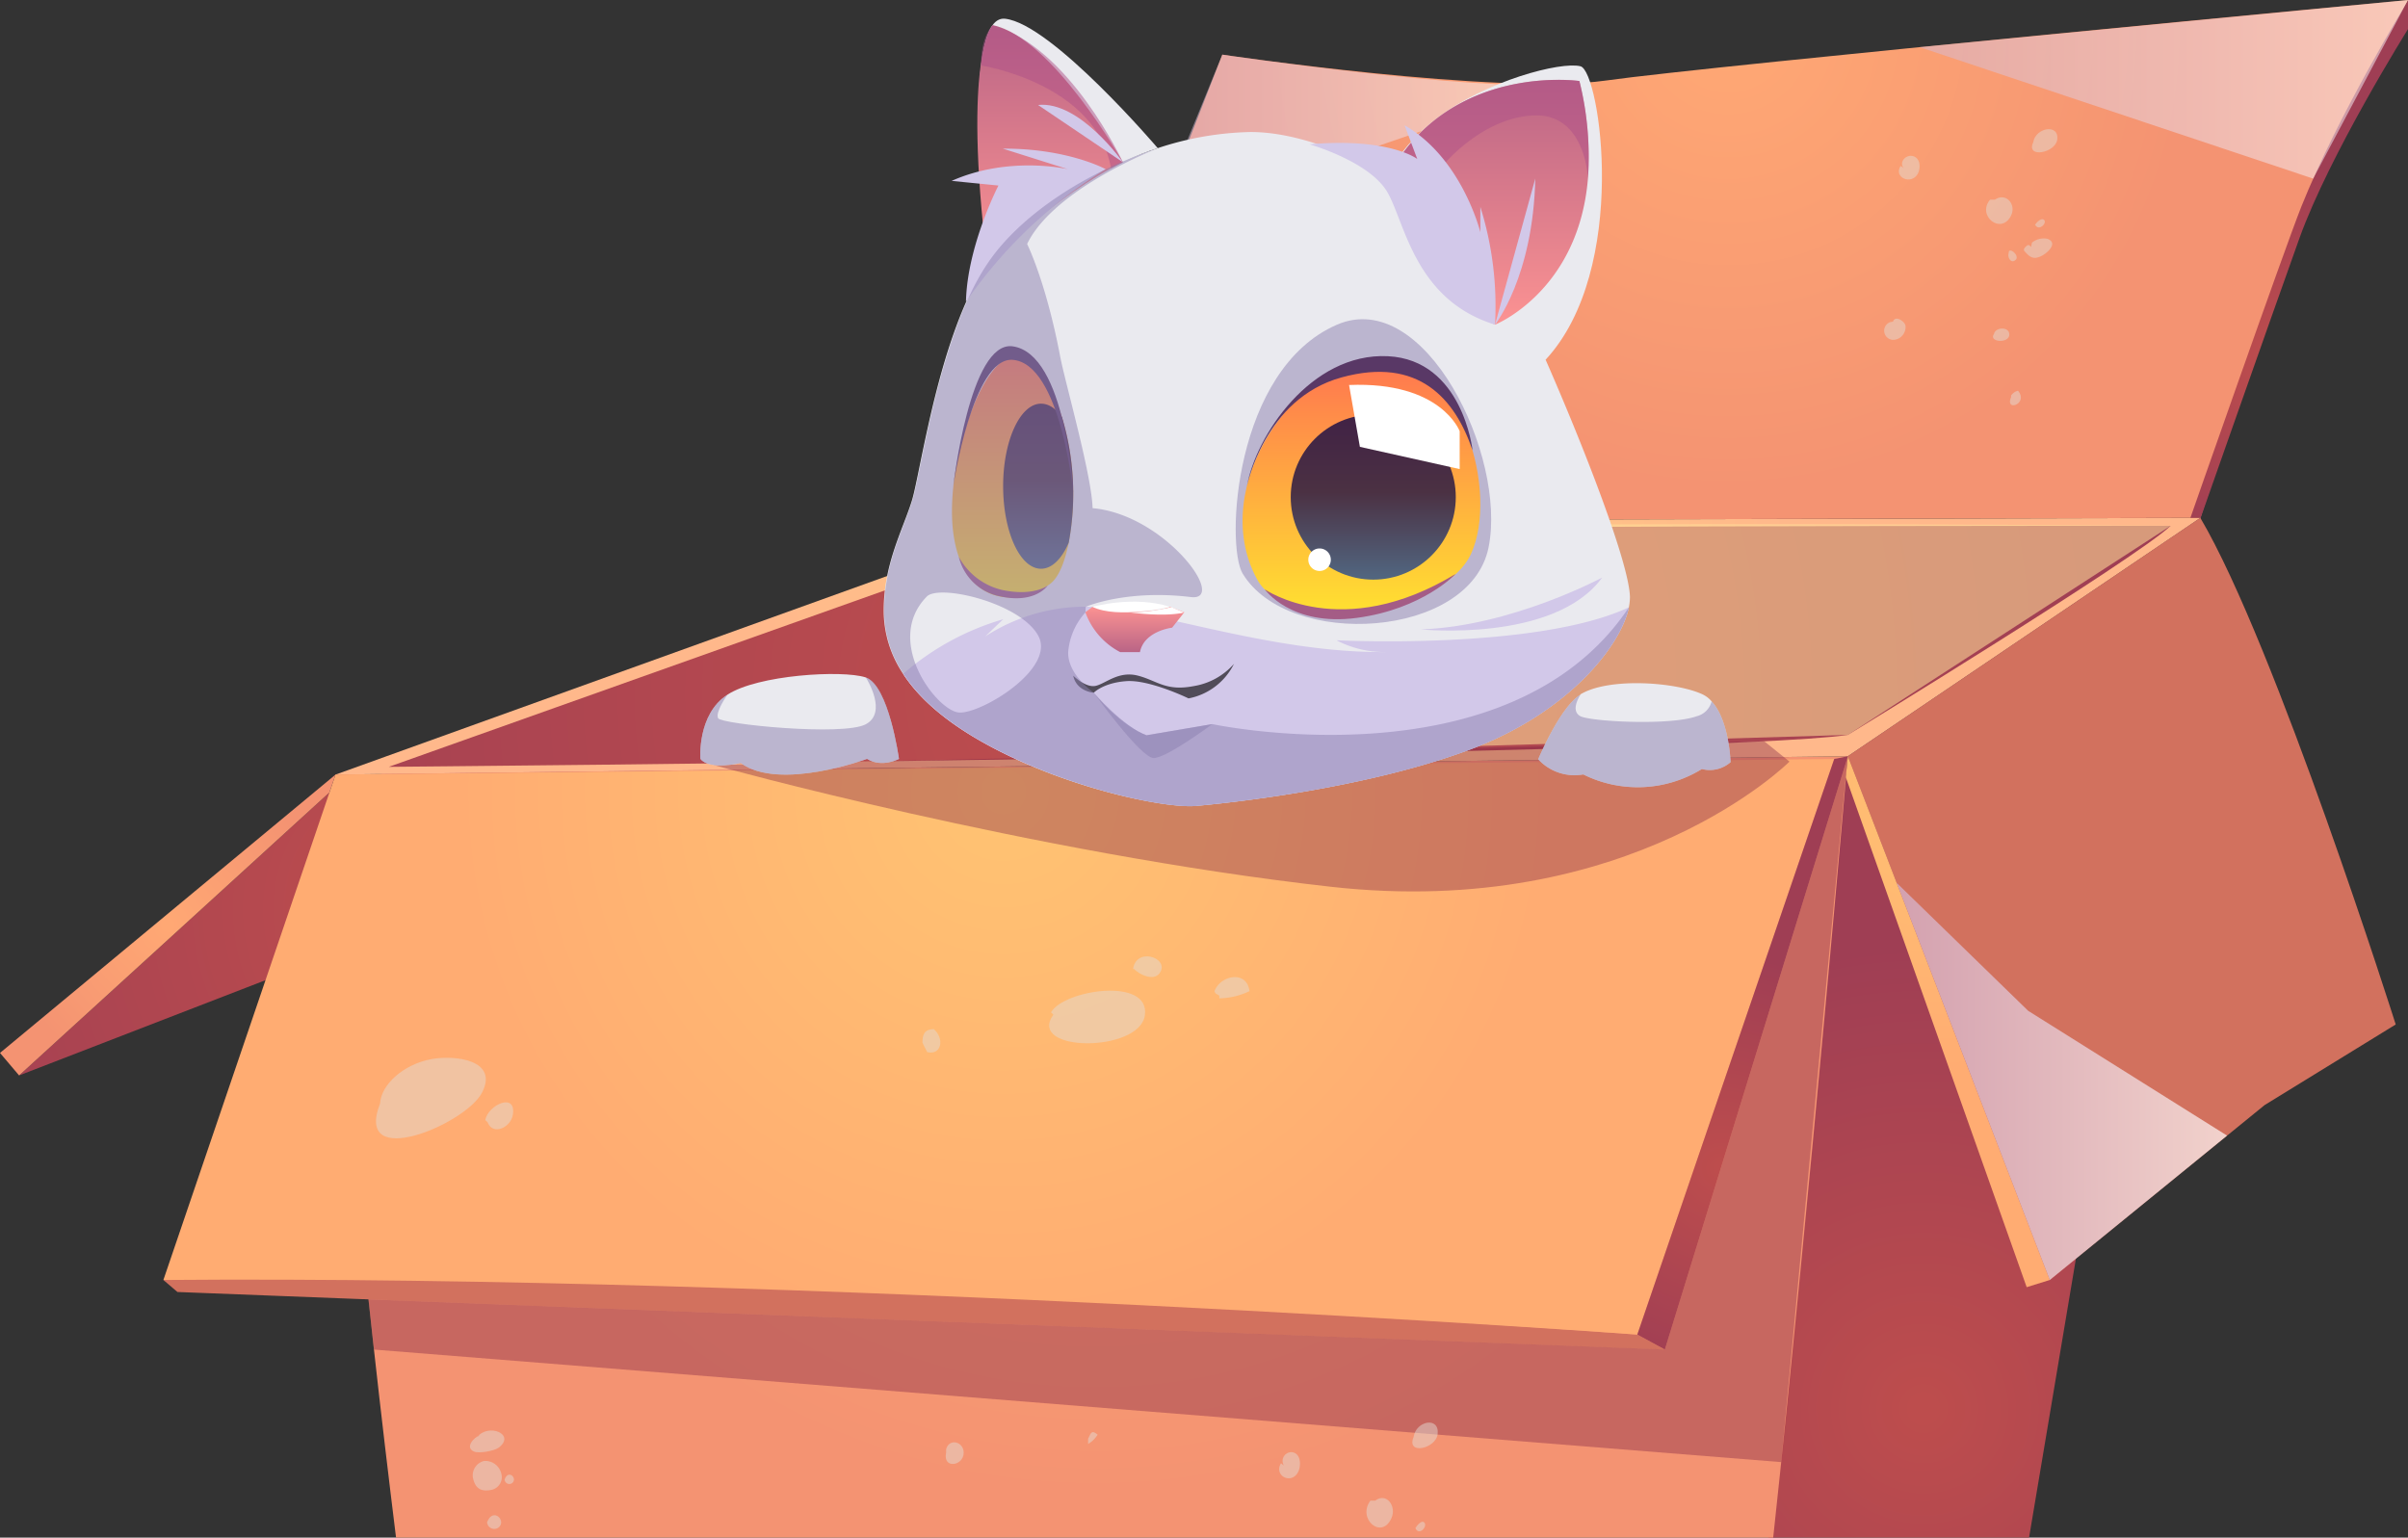 <svg xmlns="http://www.w3.org/2000/svg" xmlns:xlink="http://www.w3.org/1999/xlink" viewBox="0 0 444.95 284.16"><rect x="0" y="0" width="444.95" height="284.16" fill="#333333" stroke="none"/><defs><style>.cls-1{isolation:isolate;}.cls-10,.cls-11,.cls-12,.cls-14,.cls-15,.cls-16,.cls-17,.cls-18,.cls-19,.cls-2,.cls-20,.cls-21,.cls-22,.cls-23,.cls-24,.cls-26,.cls-27,.cls-28,.cls-29,.cls-3,.cls-30,.cls-31,.cls-32,.cls-33,.cls-35,.cls-36,.cls-4,.cls-5,.cls-6,.cls-8,.cls-9{fill-rule:evenodd;}.cls-2{fill:url(#Áåçûìÿííûé_ãðàäèåíò_17);}.cls-3{fill:url(#Áåçûìÿííûé_ãðàäèåíò_17-2);}.cls-4{fill:url(#Áåçûìÿííûé_ãðàäèåíò_83);}.cls-5{fill:url(#Áåçûìÿííûé_ãðàäèåíò_56);}.cls-6{fill:url(#Áåçûìÿííûé_ãðàäèåíò_17-3);}.cls-7{fill:#ffdd98;opacity:0.58;}.cls-33,.cls-7{mix-blend-mode:soft-light;}.cls-8{fill:#d2715e;}.cls-9{fill:url(#Áåçûìÿííûé_ãðàäèåíò_117);}.cls-10{fill:url(#Áåçûìÿííûé_ãðàäèåíò_17-4);}.cls-11{fill:url(#Áåçûìÿííûé_ãðàäèåíò_117-2);}.cls-12{fill:url(#Áåçûìÿííûé_ãðàäèåíò_83-2);}.cls-13{fill:#791b40;opacity:0.36;}.cls-14{fill:url(#Áåçûìÿííûé_ãðàäèåíò_17-5);}.cls-15{fill:url(#Áåçûìÿííûé_ãðàäèåíò_83-3);}.cls-16{opacity:0.68;fill:url(#Áåçûìÿííûé_ãðàäèåíò_2);}.cls-16,.cls-17,.cls-20,.cls-30,.cls-34,.cls-36{mix-blend-mode:multiply;}.cls-17,.cls-20,.cls-30,.cls-34,.cls-36{opacity:0.5;}.cls-17{fill:url(#Áåçûìÿííûé_ãðàäèåíò_2-2);}.cls-18{fill:#eaeaef;}.cls-19{fill:url(#Áåçûìÿííûé_ãðàäèåíò_4);}.cls-20{fill:#8d81b1;}.cls-21{fill:url(#Áåçûìÿííûé_ãðàäèåíò_4-2);}.cls-22{fill:url(#Áåçûìÿííûé_ãðàäèåíò_105);}.cls-23{fill:url(#Áåçûìÿííûé_ãðàäèåíò_105-2);}.cls-24{fill:#d2c8e9;}.cls-25{fill:url(#Áåçûìÿííûé_ãðàäèåíò_130);}.cls-26{fill:url(#Áåçûìÿííûé_ãðàäèåíò_130-2);}.cls-27{fill:#593866;}.cls-28{fill:#a45c86;}.cls-29{fill:#514c59;}.cls-30{fill:#ae5188;}.cls-31{fill:url(#Áåçûìÿííûé_ãðàäèåíò_15);}.cls-32,.cls-33{fill:#fff;}.cls-35{fill:#e3d9d2;}.cls-36{fill:url(#Áåçûìÿííûé_ãðàäèåíò_2-3);}</style><radialGradient id="Áåçûìÿííûé_ãðàäèåíò_17" cx="-638.75" cy="168.06" r="114.32" gradientTransform="translate(717.68)" gradientUnits="userSpaceOnUse"><stop offset="0.02" stop-color="#bd4d4d"/><stop offset="1" stop-color="#9f3e54"/></radialGradient><radialGradient id="Áåçûìÿííûé_ãðàäèåíò_17-2" cx="-362.25" cy="260.33" r="85.59" xlink:href="#Áåçûìÿííûé_ãðàäèåíò_17"/><radialGradient id="Áåçûìÿííûé_ãðàäèåíò_83" cx="-515.24" cy="150.74" r="126.26" gradientTransform="translate(717.68)" gradientUnits="userSpaceOnUse"><stop offset="0.02" stop-color="#ffa874"/><stop offset="1" stop-color="#f49372"/></radialGradient><radialGradient id="Áåçûìÿííûé_ãðàäèåíò_56" cx="-482.39" cy="98.41" r="97.55" gradientTransform="translate(717.68)" gradientUnits="userSpaceOnUse"><stop offset="0" stop-color="#ffcf84"/><stop offset="0.98" stop-color="#ffb88b"/></radialGradient><radialGradient id="Áåçûìÿííûé_ãðàäèåíò_17-3" cx="-515.14" cy="128.09" r="191.87" xlink:href="#Áåçûìÿííûé_ãðàäèåíò_17"/><radialGradient id="Áåçûìÿííûé_ãðàäèåíò_117" cx="-532.23" cy="146.31" r="101.03" gradientTransform="translate(717.68)" gradientUnits="userSpaceOnUse"><stop offset="0.02" stop-color="#ffc372"/><stop offset="1" stop-color="#ffac72"/></radialGradient><radialGradient id="Áåçûìÿííûé_ãðàäèåíò_17-4" cx="-399.69" cy="215.87" r="39.47" xlink:href="#Áåçûìÿííûé_ãðàäèåíò_17"/><radialGradient id="Áåçûìÿííûé_ãðàäèåíò_117-2" cx="-357.66" cy="145.34" r="52.03" xlink:href="#Áåçûìÿííûé_ãðàäèåíò_117"/><radialGradient id="Áåçûìÿííûé_ãðàäèåíò_83-2" cx="-398.34" cy="5.47" r="85.4" xlink:href="#Áåçûìÿííûé_ãðàäèåíò_83"/><radialGradient id="Áåçûìÿííûé_ãðàäèåíò_17-5" cx="-297.01" cy="66.43" r="36.67" xlink:href="#Áåçûìÿííûé_ãðàäèåíò_17"/><radialGradient id="Áåçûìÿííûé_ãðàäèåíò_83-3" cx="-686.68" cy="170.95" r="29.44" xlink:href="#Áåçûìÿííûé_ãðàäèåíò_83"/><linearGradient id="Áåçûìÿííûé_ãðàäèåíò_2" x1="-367.21" y1="199.86" x2="-306.16" y2="199.86" gradientTransform="translate(717.68)" gradientUnits="userSpaceOnUse"><stop offset="0" stop-color="#d3b8d6"/><stop offset="1" stop-color="#fff"/></linearGradient><linearGradient id="Áåçûìÿííûé_ãðàäèåíò_2-2" x1="-504.57" y1="25.67" x2="-429.56" y2="25.67" xlink:href="#Áåçûìÿííûé_ãðàäèåíò_2"/><linearGradient id="Áåçûìÿííûé_ãðàäèåíò_4" x1="-442.66" y1="59.97" x2="-442.66" y2="14.72" gradientTransform="translate(717.68)" gradientUnits="userSpaceOnUse"><stop offset="0.01" stop-color="#fb9292"/><stop offset="1" stop-color="#ba6586"/></linearGradient><linearGradient id="Áåçûìÿííûé_ãðàäèåíò_4-2" x1="-523.62" y1="48.64" x2="-523.62" y2="4.65" xlink:href="#Áåçûìÿííûé_ãðàäèåíò_4"/><linearGradient id="Áåçûìÿííûé_ãðàäèåíò_105" x1="-466.1" y1="113.2" x2="-466.1" y2="66.5" gradientTransform="translate(717.68)" gradientUnits="userSpaceOnUse"><stop offset="0.02" stop-color="#ffde31"/><stop offset="0.97" stop-color="#ff784f"/></linearGradient><linearGradient id="Áåçûìÿííûé_ãðàäèåíò_105-2" x1="-530.58" y1="110.42" x2="-530.58" y2="65.82" xlink:href="#Áåçûìÿííûé_ãðàäèåíò_105"/><linearGradient id="Áåçûìÿííûé_ãðàäèåíò_130" x1="-463.92" y1="107.12" x2="-463.92" y2="76.62" gradientTransform="translate(717.68)" gradientUnits="userSpaceOnUse"><stop offset="0.02" stop-color="#51657f"/><stop offset="0.53" stop-color="#4b3143"/><stop offset="0.98" stop-color="#412245"/></linearGradient><linearGradient id="Áåçûìÿííûé_ãðàäèåíò_130-2" x1="-525.87" y1="105.11" x2="-525.87" y2="74.6" xlink:href="#Áåçûìÿííûé_ãðàäèåíò_130"/><linearGradient id="Áåçûìÿííûé_ãðàäèåíò_15" x1="-507.98" y1="120.49" x2="-507.98" y2="112.15" gradientTransform="translate(717.68)" gradientUnits="userSpaceOnUse"><stop offset="0" stop-color="#ba6586"/><stop offset="0.99" stop-color="#fb9292"/></linearGradient><linearGradient id="Áåçûìÿííûé_ãðàäèåíò_2-3" x1="-362.97" y1="16.51" x2="-272.72" y2="16.51" xlink:href="#Áåçûìÿííûé_ãðàäèåíò_2"/></defs><title>boxcat</title><g class="cls-1"><g id="Calque_2" data-name="Calque 2"><g id="windows"><polygon class="cls-2" points="3.53 198.75 147.32 143.15 193.46 98.45 60.87 146.45 3.53 198.75"/><polygon class="cls-3" points="326.73 284.16 341.45 139.76 406.58 95.71 374.93 284.16 326.73 284.16"/><path class="cls-4" d="M73.18,284.16C67.87,241.24,60.52,174.3,62,143.15l279.45-3.39s-7.08,82.23-13.8,144.4Z"/><polygon class="cls-5" points="62 143.15 192.25 96.25 406.58 95.71 341.45 139.76 62 143.15"/><path class="cls-6" d="M71.84,141.72s243.86-2.1,269.61-5.9c0,0,53-32.41,59.64-38.64,0,0-163.25-.12-207.63,1.27Z"/><path class="cls-7" d="M193.46,98.45l-1.21,41.82,149.2-4.45,59.64-38.64S258.66,95.92,193.46,98.45Z"/><path class="cls-8" d="M30.19,236.55l2.6,2.22,274.83,10.65-5.08-2.78S111.48,232.53,30.19,236.55Z"/><path class="cls-9" d="M338.93,140.27,302.54,246.64s-153.2-11.09-272.35-10.09L62,143.15Z"/><polygon class="cls-10" points="302.54 246.64 307.63 249.41 341.45 139.76 338.93 140.26 302.54 246.64"/><path class="cls-8" d="M341.45,139.76l37.31,96.79,39.69-32.32,24.23-14.9s-22.21-70.11-36.1-93.62Z"/><polygon class="cls-11" points="341.45 139.76 341.06 143.62 374.49 237.88 378.76 236.55 341.45 139.76"/><path class="cls-12" d="M406.58,95.71S420,55,423.24,44.3,445,0,445,0,316.27,12.12,296.67,14.89s-70.81-4.79-70.81-4.79L192.25,96.25Z"/><path class="cls-13" d="M131.82,141.37s58.59,16.29,114.09,22.51,84.75-23.13,84.75-23.13L326,137Z"/><path class="cls-14" d="M445,0V5.3s-14.57,23.26-20.13,38.78-18.24,51.63-18.24,51.63h-1.89S421.76,47,425.23,38.21C432,21.27,445,0,445,0Z"/><polygon class="cls-15" points="62 143.15 0 194.59 3.53 198.75 60.87 146.45 62 143.15"/><polygon class="cls-13" points="69.11 249.41 329.13 270.21 341.06 143.62 341.45 139.76 307.63 249.41 68.08 240.14 69.11 249.41"/><polygon class="cls-16" points="411.52 209.87 374.77 186.81 350.47 163.16 378.76 236.55 411.52 209.87"/><path class="cls-17" d="M288.12,15.48l-75,25.76L225.86,10.1S272.45,17,288.12,15.48Z"/><path class="cls-18" d="M301.18,110.45a9.89,9.89,0,0,1-.2,1.78c-1.45,7-11,19.37-29.18,26.22C252,145.91,225.92,148.5,221,148.94s-19.57-2.36-33.21-8.62c-10.76-4.95-17.34-10.29-20.91-15.78a21,21,0,0,1-3.59-11.75c0-8.62,3.59-15,5.22-20.31s5-30.78,13.91-43.83c6.08-9,18.44-17,31.27-21.18a.29.29,0,0,1,.17-.07,58,58,0,0,1,17.09-3c16.33-.12,42.45,15.15,51.79,35.68C291.06,78.32,301.18,103.93,301.18,110.45Z"/><path class="cls-18" d="M256.45,32.61s1.85-5.24,9-10.72c9.18-7,23-10.57,26.6-9.64s9.1,37.48-6.47,54.25C285.62,66.5,258.77,50.79,256.45,32.61Z"/><path class="cls-18" d="M213.93,27.38s-19.59-23-28.22-23.92-3.26,45.18-3.26,45.18S198.31,32.19,213.93,27.38Z"/><path class="cls-19" d="M293.42,33c-1.75,20.86-17.16,27-17.16,27-13.3-6.28-19.8-27.35-19.8-27.35s.15-.3.22-.42c11.47-20.71,35.16-17.26,35.16-17.26A57.74,57.74,0,0,1,293.42,33Z"/><path class="cls-20" d="M229.62,106C226.46,100.8,228,68.24,247.06,60c16.25-7,31.4,24.23,28,41.15S238.06,120,229.62,106Z"/><path class="cls-21" d="M207.51,30S194.42,6.85,183.42,4.65c0,0-5.64,5.73-1,44C182.45,48.64,195,36,207.51,30Z"/><path class="cls-22" d="M232.25,107c5.79,10.77,34.44,6.53,39.57-4.66s-1.43-35.85-17.06-35.8C239.78,66.55,223,89.81,232.25,107Z"/><path class="cls-23" d="M197.48,100.28c-.74,3.7-1.92,6.5-3.42,7.61-5.66,4.21-16.05,4.43-17.9-9.33s6.77-37,13.3-32.06c3.15,2.39,5.34,6.2,6.77,10.59A49.37,49.37,0,0,1,197.48,100.28Z"/><path class="cls-24" d="M301,112.23c-1.45,7-11,19.37-29.18,26.22C252,145.91,225.92,148.5,221,148.94s-19.57-2.36-33.21-8.62c-10.76-4.95-17.34-10.29-20.91-15.78a49,49,0,0,1,18.49-10.1l-3.32,3.18a34,34,0,0,1,19.8-5.47c11.62.52,33.58,8.69,54.58,8.34a19,19,0,0,1-9.47-2.16S284,120.2,301,112.23Z"/><circle class="cls-25" cx="253.75" cy="91.87" r="15.25"/><path class="cls-26" d="M197.48,100.28c-1.28,3-3.1,4.83-5.12,4.83-3.89,0-7-6.85-7-15.27s3.15-15.24,7-15.24c1.43,0,2.76.91,3.87,2.49A49.37,49.37,0,0,1,197.48,100.28Z"/><path class="cls-27" d="M230.41,89.85s3.19-16.17,17.47-20.1,21,4,24.22,13.48c0,0-1.82-16.73-15.65-17.4C242.18,65.13,232,80.67,230.41,89.85Z"/><path class="cls-27" d="M198.31,91.1S197.07,65.36,187.1,64c-7.9-1.05-10.95,25.81-10.95,25.81S179.72,66,187.1,66.5C196,67.15,198.31,91.1,198.31,91.1Z"/><path class="cls-28" d="M233.69,108.9s14.23,10,35.31-2.86c0,0-6.07,6.52-18.28,8.15S233.69,108.9,233.69,108.9Z"/><path class="cls-28" d="M177.17,102.91a12.26,12.26,0,0,0,8.15,6.15c5.76,1.17,8.27-.85,8.27-.85s-2.27,3.44-8.81,2A9.76,9.76,0,0,1,177.17,102.91Z"/><path class="cls-29" d="M198.31,124.87s2.33,2.33,4.2,1.87,4.2-2.8,7.77-1.87,5.14,2.92,10.27,1.93a12.59,12.59,0,0,0,7.46-4.11,11.85,11.85,0,0,1-8.39,6.38s-7.22-3.51-11.51-3.19-6,2.14-6,2.14S198.93,127.83,198.31,124.87Z"/><path class="cls-18" d="M166.11,140.25s-3.1,1.7-5.91,0c0,0-16.22,6-23.32.76,0,0-5.76,1.4-7.46-.76,0,0-.64-8.23,5-11.87l0,0c5.59-3.66,21.15-4.6,25.51-3.2l0,0C164.24,126.61,166.11,140.25,166.11,140.25Z"/><path class="cls-18" d="M319.77,140.86a5.83,5.83,0,0,1-5.3,1.26,22.57,22.57,0,0,1-21.91,1,9.11,9.11,0,0,1-8.33-2.8s4-9.63,7.81-11.95l0-.05c5.29-3.2,17.73-2.26,22.55,0a5,5,0,0,1,1.68,1.29C319.55,133.13,319.77,140.86,319.77,140.86Z"/><path class="cls-30" d="M181.29,12.1s21.22,3.26,24,19l2.2-1.11s-9.9-21.4-24.09-25.31C183.42,4.65,181.21,6.67,181.29,12.1Z"/><path class="cls-31" d="M200.55,113.15l1.32-1s9.24,1.83,14.33,0l2.64,1L216.58,116s-5.17.59-5.94,4.52H207A13.45,13.45,0,0,1,200.55,113.15Z"/><path class="cls-32" d="M201.87,112.15s7.61-2.16,14.33,0C216.2,112.15,206.55,114.44,201.87,112.15Z"/><path class="cls-24" d="M204.3,31.26s-7-3.85-19-3.79l12,3.79s-10.86-2.54-21.46,2.17l8.65.86s-5.78,11.14-6,21.49A86.43,86.43,0,0,1,204.3,31.26Z"/><path class="cls-20" d="M224,133.82l-12.14,2.07c-5.25-2.07-9.75-7.88-9.75-7.88s-4.88-3.32-4.73-7.51a12.35,12.35,0,0,1,3.2-7.34s0-.37.05-1c.54-.3,8.08-3.21,19.39-1.82,7,.86-4.69-15.23-18.13-16.43-.18-6.21-5.1-23.3-6-28.08-2.63-13.83-6.1-20.74-6.1-20.74,4.51-9.34,20.78-16.33,23.71-17.51-12.73,4.16-25,12.14-31,21.08-8.87,13.05-12.26,38.46-13.91,43.83s-5.22,11.69-5.22,20.31a21,21,0,0,0,3.59,11.75c3.57,5.49,10.15,10.83,20.91,15.78,13.64,6.26,28.31,9.09,33.21,8.62s30.93-3,50.78-10.49C290,131.6,299.53,119.27,301,112.23,278.79,145.52,224,133.82,224,133.82Zm-46.81-2.14c-4.09-.32-14-13.24-5.93-21.44,2.29-2.34,17.23,1.15,20.58,7.23S181.26,132,177.17,131.68Z"/><path class="cls-33" d="M249.28,71.15l2,11.43,18.44,4.11v-7S266.31,70.45,249.28,71.15Z"/><path class="cls-32" d="M245.91,103.44a2.08,2.08,0,1,1-2.08-2.08A2.08,2.08,0,0,1,245.91,103.44Z"/><path class="cls-24" d="M276.25,60s7.05-8.86,7.44-27Z"/><path class="cls-24" d="M207.51,30s-8-11.41-15.7-10.6Z"/><path class="cls-24" d="M262.54,116.32s24.69,2.5,33.5-9.57C296,106.75,279.34,115.73,262.54,116.32Z"/><path class="cls-32" d="M209,113.2s6.07.86,9.8,0l-2.34-1A38.67,38.67,0,0,1,209,113.2Z"/><path class="cls-20" d="M166.11,140.25s-3.1,1.7-5.91,0c0,0-16.22,6-23.32.76,0,0-5.76,1.4-7.46-.76,0,0-.64-8.23,5-11.87-.22.32-2.29,3.27-1.72,4.36s23.07,3.35,27.28,1.11c4-2.15.32-8.16,0-8.67C164.24,126.61,166.11,140.25,166.11,140.25Z"/><path class="cls-20" d="M319.77,140.86a5.83,5.83,0,0,1-5.3,1.26,22.57,22.57,0,0,1-21.91,1,9.11,9.11,0,0,1-8.33-2.8s4-9.63,7.81-11.95c-.27.45-1.87,3,0,4,2.09,1,16.57,1.75,21.47,0a3.78,3.78,0,0,0,2.76-2.75C319.55,133.13,319.77,140.86,319.77,140.86Z"/><path class="cls-30" d="M293.42,33s-.4-11.84-9.73-11.67S267.14,30,267.14,30l-7.65,4.53-2.81-2.29c11.47-20.71,35.16-17.26,35.16-17.26A57.74,57.74,0,0,1,293.42,33Z"/><path class="cls-24" d="M276.25,60a61.38,61.38,0,0,0-2.71-21.76v4.67s-3.38-13.69-14-19.75l2.34,6.22s-5.14-4-19.91-2.71c0,0,11.18,3.17,14.44,8.93S261.49,55.45,276.25,60Z"/><path class="cls-20" d="M224,133.82s-8.41,6.27-10.82,6.27S202.09,128,202.09,128s5.47,6.33,9.75,7.88Z"/><g class="cls-34"><path class="cls-35" d="M87.37,273c.34,1.8,1.26,2.78,3.37,2.35a2.39,2.39,0,0,0,1.92-2.89A3.05,3.05,0,0,0,89.44,270,2.74,2.74,0,0,0,87.37,273Z"/><path class="cls-35" d="M88.72,265.19c-1.19.48-2.87,2.3-1.15,3.06.93.42,3.81-.12,4.59-.72,3.19-2.45-1.86-4.55-3.94-2Z"/><path class="cls-35" d="M90.25,280.82c1.16-2,3.28.29,1.9,1.45a1.32,1.32,0,0,1-2.14-1Z"/><path class="cls-35" d="M93.4,273.07c.77-1.36,2.19.19,1.26,1a.88.88,0,0,1-1.42-.67Z"/><path class="cls-35" d="M253.22,277.33c-2.49,3.36,2.08,7.3,3.89,3.24,1-2.18-.9-4.83-3-3.24Z"/><path class="cls-35" d="M261.65,282.62c.69,1.09,2.09-.45,1.59-1.17s-1.47.54-1.7.95Z"/><path class="cls-35" d="M237.24,270.85a1.62,1.62,0,0,1,1.53-2.47c1.64.23,1.67,2.49,1.12,3.61-1.21,2.46-4.58.78-3.19-1.57Z"/><path class="cls-35" d="M261.21,265.56c-1.43,3.4,4.13,2.2,4.44-.54C266,261.71,261.62,262.58,261.21,265.56Z"/><path class="cls-35" d="M174.82,268.47c-.66,3.08,3.26,2.46,3.25,0,0-2.05-2.68-2.76-3.25-.63Z"/><path class="cls-35" d="M367.72,36.9c-2.5,3,2.08,6.6,3.89,2.93,1-2-.9-4.36-3-2.93Z"/><path class="cls-35" d="M375.28,45.68c-.33-.58-.65-.43-1-.06-.59.63-.2.76.22,1.24.93,1,1.75,1,3,.29,1-.59,2.74-2.23.89-3a3.41,3.41,0,0,0-2.92.69Z"/><path class="cls-35" d="M371.17,46.85c-.18-1.5,2.29.44,1.2,1.25-.91.69-1.49-.75-1.2-1.35Z"/><path class="cls-35" d="M376.14,41.68c.69,1,2.1-.4,1.6-1s-1.47.49-1.71.86Z"/><path class="cls-35" d="M349.79,59.44c.41-1.24,2.1-.09,2.3.7A2.37,2.37,0,0,1,350,62.8a1.69,1.69,0,0,1-.76-3.26Z"/><path class="cls-35" d="M368.47,61.68c-1.18,1.56,2.85,1.9,2.81.12,0-1.4-2.35-1.4-2.81-.22Z"/><path class="cls-35" d="M351.74,31.05c-.82-1,.27-2.4,1.53-2.24,1.63.22,1.67,2.26,1.12,3.27-1.21,2.22-4.58.71-3.19-1.42Z"/><path class="cls-35" d="M375.71,26.27c-1.44,3.08,4.13,2,4.43-.49C380.51,22.8,376.12,23.58,375.71,26.27Z"/><path class="cls-35" d="M371.61,73.1a2.13,2.13,0,0,1,1.28-.89c2,2.42-2.48,4-1.28,1.18Z"/><path class="cls-35" d="M70.23,203.94c-4.92,12.58,15.82,3.82,18.83-2,3.12-6-4.81-7-9.27-6.22C74.51,196.68,70.41,200.47,70.23,203.94Z"/><path class="cls-35" d="M89.67,207c.5-2.8,5.75-5.22,5.1-1-.37,2.38-3.73,3.94-4.67,1.4Z"/><path class="cls-35" d="M194.64,187.52c-5,7,15.94,7.06,16.91.11,1-7.15-15-4.71-17.34-.54Z"/><path class="cls-35" d="M209.33,179.31c.43-4.33,6.42-2.43,5.15.19-1,2.14-4.07.59-5.15-.62Z"/><path class="cls-35" d="M225.31,184.5a13.38,13.38,0,0,0,5.57-1.33c-.47-3.89-5.32-3-6.47,0,.17.62.57.51.9.86Z"/><path class="cls-35" d="M170.45,192.7c0-1.63.42-2.45,2.08-2.52,2,1.67,1.51,4.92-1.21,4.25Z"/><path class="cls-35" d="M201.06,266.85a5,5,0,0,0,1.76-1.71c-1.18-1-1.24-.22-1.76.74Z"/></g><polygon class="cls-36" points="427.43 33.01 354.71 8.71 444.95 0 427.43 33.01"/></g></g></g></svg>